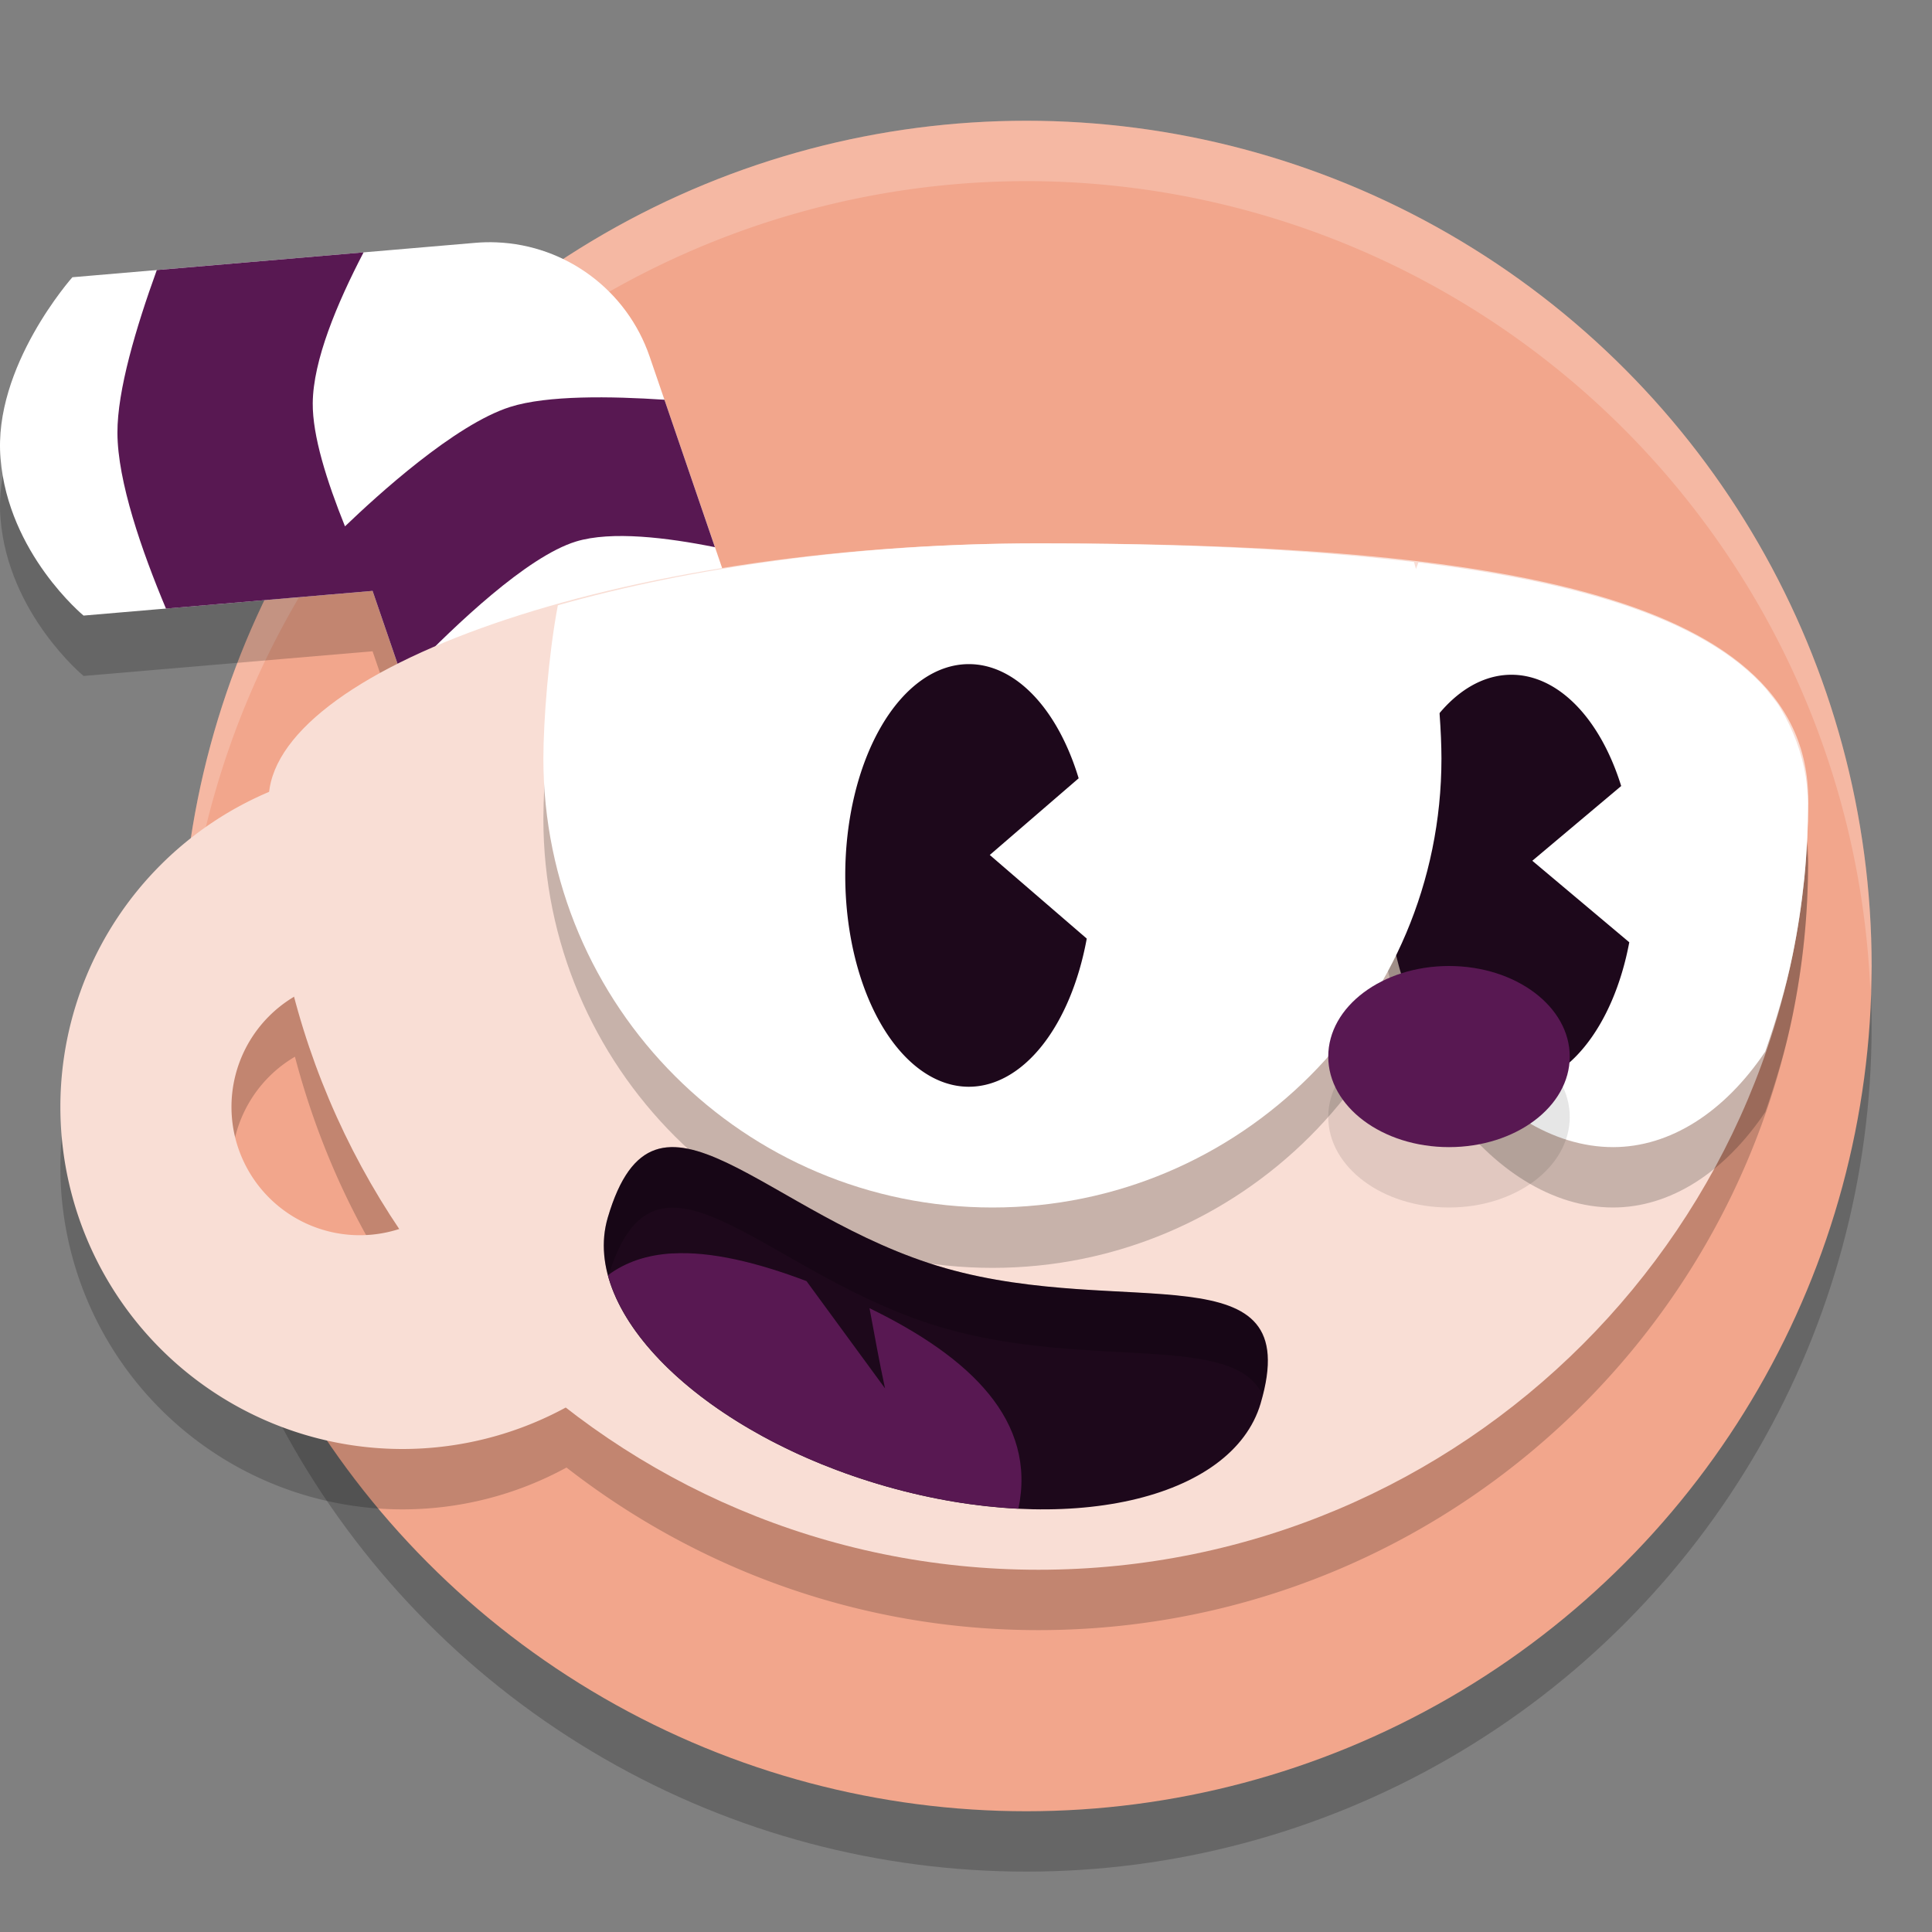 <svg xmlns="http://www.w3.org/2000/svg" width="32" height="32" version="1">
 <rect width="100%" height="100%" fill="#808080" stroke="none"/>
 <circle style="opacity:0.2" cx="17" cy="17" r="14"/>
 <circle style="fill:#f2a68c" cx="17" cy="16" r="14"/>
 <path style="opacity:0.2;fill:#ffffff" d="M 17 2 A 14 14 0 0 0 3 16 A 14 14 0 0 0 3.021 16.586 A 14 14 0 0 1 17 3 A 14 14 0 0 1 30.979 16.414 A 14 14 0 0 0 31 16 A 14 14 0 0 0 17 2 z"/>
 <path style="opacity:0.2" d="M 8.223,5.014 C 8.106,5.009 7.988,5.012 7.872,5.022 L 1.199,5.592 c 0,0 -1.32,1.482 -1.19,3.001 0.127,1.575 1.375,2.603 1.375,2.603 L 6.171,10.787 8.026,16.2 13.323,14.383 10.759,6.903 C 10.384,5.811 9.377,5.06 8.223,5.014 Z"/>
 <path style="fill:#ffffff" d="M 8.223,4.014 C 8.106,4.009 7.988,4.012 7.872,4.022 L 1.199,4.592 c 0,0 -1.32,1.482 -1.19,3.001 0.127,1.575 1.375,2.603 1.375,2.603 L 6.171,9.787 8.026,15.2 13.323,13.383 10.759,5.903 C 10.384,4.811 9.377,4.06 8.223,4.014 Z"/>
 <path style="fill:#581852" d="M 6.022,4.18 2.597,4.473 C 2.251,5.429 1.943,6.465 1.945,7.168 c 0.002,0.804 0.402,1.955 0.804,2.912 L 6.171,9.787 6.869,11.824 h 0.396 c 0,0 -0.18,-0.314 -0.42,-0.752 0.69,-0.71 1.882,-1.854 2.696,-2.103 0.585,-0.179 1.511,-0.065 2.3,0.094 L 11.005,6.621 C 10.121,6.562 9.063,6.545 8.45,6.74 7.533,7.031 6.245,8.208 5.714,8.718 5.41,7.963 5.175,7.216 5.18,6.677 5.186,5.97 5.58,5.029 6.022,4.18 Z"/>
 <path style="opacity:0.2" d="m 17.199,10 c -6.886,0 -12.482,2.032 -12.727,4.109 A 5.667,5.667 0 0 0 1,19.334 5.667,5.667 0 0 0 6.666,25 5.667,5.667 0 0 0 9.383,24.307 C 11.543,25.988 14.25,27 17.199,27 c 7.042,0 12.75,-5.708 12.75,-12.75 0,-3.542 -5.708,-4.25 -12.75,-4.25 z M 4.885,17.502 c 0.366,1.389 0.946,2.691 1.727,3.852 a 2.125,2.125 0 0 1 -0.652,0.105 2.125,2.125 0 0 1 -2.125,-2.125 2.125,2.125 0 0 1 1.051,-1.832 z"/>
 <path style="fill:#f9ded5" d="m 29.95,13.25 c 0,7.042 -5.708,12.75 -12.75,12.75 -7.042,0 -12.75,-5.708 -12.75,-12.75 0,-2.125 5.708,-4.25 12.75,-4.25 7.042,0 12.75,0.708 12.75,4.25 z"/>
 <path style="opacity:0.2" d="m 23.494,10.316 c -0.453,1.149 -0.704,2.845 -0.705,4.045 2.16e-4,3.114 1.916,5.639 3.93,5.639 0.942,-0.001 1.842,-0.575 2.52,-1.582 0.18,-0.52 0.341,-1.049 0.453,-1.598 0.084,-0.411 0.148,-0.83 0.191,-1.254 4.56e-4,-0.005 0.002,-0.009 0.002,-0.014 1.95e-4,-0.002 -1.95e-4,-0.004 0,-0.006 0.042,-0.411 0.061,-0.827 0.062,-1.248 -9.39e-4,-0.078 -0.009,-0.154 -0.016,-0.23 -0.004,-0.067 -0.013,-0.132 -0.021,-0.197 -0.064,-0.4 -0.208,-0.787 -0.426,-1.152 -0.064,-0.107 -0.156,-0.205 -0.232,-0.309 -1.011,-1.152 -3.093,-1.771 -5.758,-2.094 z"/>
 <path style="fill:#ffffff" d="M 23.494 9.316 C 23.041 10.465 22.79 12.162 22.789 13.361 C 22.789 16.476 24.705 19 26.719 19 C 27.661 18.999 28.56 18.425 29.238 17.418 C 29.419 16.898 29.579 16.369 29.691 15.82 C 29.775 15.41 29.839 14.99 29.883 14.566 C 29.883 14.562 29.884 14.557 29.885 14.553 C 29.885 14.551 29.885 14.549 29.885 14.547 C 29.926 14.136 29.946 13.72 29.947 13.299 C 29.946 13.221 29.939 13.145 29.932 13.068 C 29.928 13.001 29.918 12.936 29.91 12.871 C 29.846 12.471 29.702 12.084 29.484 11.719 C 29.42 11.612 29.328 11.514 29.252 11.41 C 28.241 10.258 26.159 9.639 23.494 9.316 z"/>
 <path style="fill:#f9ded5" d="M 6.667,12.667 A 5.667,5.667 0 0 0 1,18.333 5.667,5.667 0 0 0 6.667,24 5.667,5.667 0 0 0 12.333,18.333 5.667,5.667 0 0 0 6.667,12.667 Z m -0.708,3.542 a 2.125,2.125 0 0 1 2.125,2.125 2.125,2.125 0 0 1 -2.125,2.125 2.125,2.125 0 0 1 -2.125,-2.125 2.125,2.125 0 0 1 2.125,-2.125 z"/>
 <path style="opacity:0.2" d="M 17.199,10 C 14.171,10 11.427,10.408 9.24,11.025 9.085,11.838 9.001,12.939 9,13.562 9,17.67 12.33,21 16.438,21 c 4.108,0 7.438,-3.33 7.438,-7.438 -0.002,-0.86 -0.162,-2.295 -0.455,-3.254 C 21.573,10.09 19.471,10 17.199,10 Z"/>
 <path style="fill:#1d081b" d="m 20.881,23.243 c -0.471,1.599 -3.211,2.227 -6.197,1.378 -2.986,-0.849 -5.087,-2.852 -4.618,-4.452 0.79,-2.691 2.611,-0.012 5.597,0.837 2.986,0.849 5.976,-0.339 5.218,2.236 z"/>
 <path style="fill:#581852" d="m 11.139,20.76 c -0.412,0.023 -0.772,0.139 -1.07,0.362 0.366,1.372 2.201,2.813 4.615,3.499 0.755,0.214 1.493,0.333 2.184,0.367 0.304,-1.452 -0.786,-2.503 -2.466,-3.32 0.083,0.443 0.161,0.887 0.257,1.328 L 13.358,21.219 c -0.82,-0.31 -1.581,-0.495 -2.219,-0.458 z"/>
 <path style="fill:#1d081b" d="M 25.033,11.176 A 2.047,3.412 0 0 0 22.986,14.588 2.047,3.412 0 0 0 25.033,18 2.047,3.412 0 0 0 26.986,15.607 l -1.606,-1.35 1.472,-1.238 a 2.047,3.412 0 0 0 -1.818,-1.843 z"/>
 <path style="fill:#ffffff" d="M 17.199 9 C 14.171 9 11.427 9.408 9.24 10.025 C 9.085 10.838 9.001 11.939 9 12.562 C 9 16.67 12.33 20 16.438 20 C 20.545 20 23.875 16.67 23.875 12.562 C 23.873 11.702 23.713 10.267 23.42 9.309 C 21.573 9.09 19.471 9 17.199 9 z"/>
 <path style="fill:#1d081b" d="M 16.047,11 A 2.047,3.5 0 0 0 14,14.5 2.047,3.5 0 0 0 16.047,18 2.047,3.5 0 0 0 18,15.546 l -1.606,-1.385 1.472,-1.27 A 2.047,3.5 0 0 0 16.047,11 Z"/>
 <ellipse style="opacity:0.1" cx="24" cy="18.5" rx="2" ry="1.5"/>
 <ellipse style="fill:#581852" cx="24" cy="17.5" rx="2" ry="1.5"/>
 <path style="opacity:0.2" d="M 11.111 19 C 10.659 19.012 10.313 19.329 10.066 20.17 C 9.975 20.483 9.984 20.811 10.076 21.143 C 10.871 18.503 12.687 21.16 15.662 22.006 C 18.052 22.685 20.44 22.065 20.912 23.107 C 21.516 20.721 18.591 21.838 15.662 21.006 C 13.609 20.422 12.106 18.974 11.111 19 z"/>
</svg>
